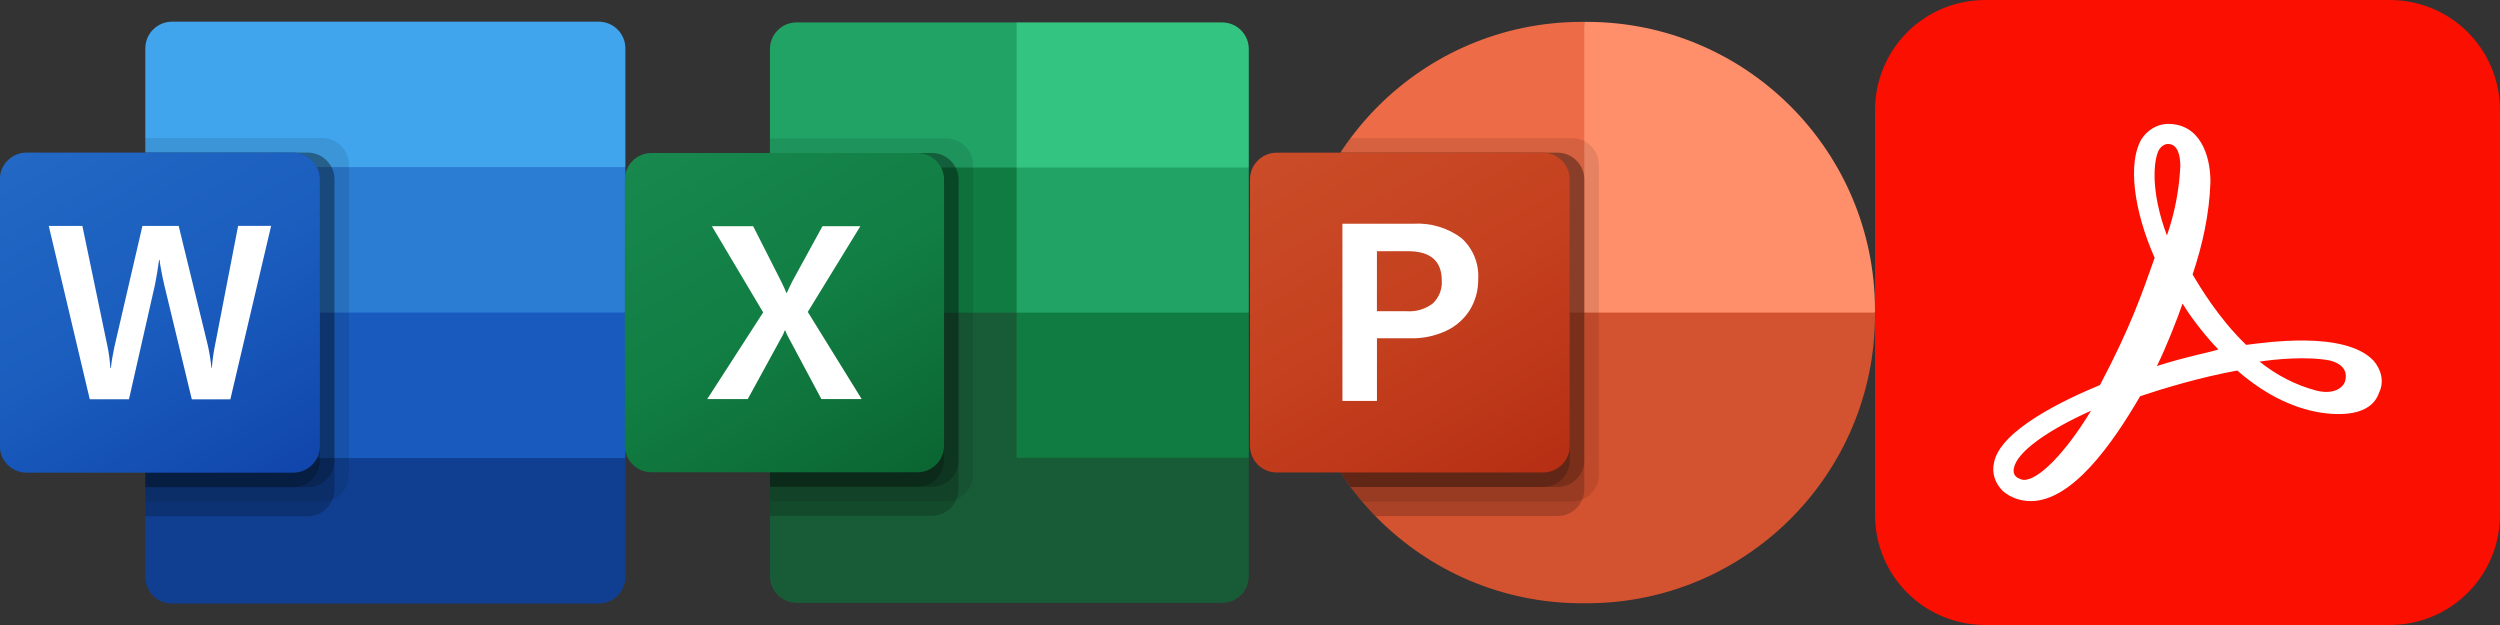 <?xml version="1.0" encoding="utf-8"?>
<svg viewBox="0 0 2000 500" xmlns="http://www.w3.org/2000/svg">
  <rect x="0" y="0" width="2000" height="500" fill="#333333" stroke="none"/>
  <g style="" transform="matrix(0.266, 0, 0, 0.266, 136.824, 195.408)">
    <path fill="#41A5EE" d="M 1286.255 -669.38 L 2.893 -669.38 C -41.397 -669.38 -77.301 -633.476 -77.301 -589.186 C -77.301 -589.186 -77.301 -589.186 -77.301 -589.186 L -77.301 -231.88 L 666.449 -13.13 L 1366.449 -231.88 L 1366.449 -589.186 C 1366.449 -633.476 1330.545 -669.38 1286.255 -669.38 Z"/>
    <path fill="#2B7CD3" d="M 1366.449 -231.88 L -77.301 -231.88 L -77.301 205.62 L 666.449 336.87 L 1366.449 205.62 L 1366.449 -231.88 Z"/>
    <path fill="#185ABD" d="M -77.301 205.62 L -77.301 643.12 L 622.699 730.62 L 1366.449 643.12 L 1366.449 205.62 L -77.301 205.62 Z"/>
    <path fill="#103F91" d="M 2.893 1080.62 L 1286.256 1080.62 C 1330.546 1080.62 1366.45 1044.716 1366.45 1000.426 L 1366.45 643.12 L -77.301 643.12 L -77.301 1000.426 C -77.301 1044.716 -41.397 1080.62 2.893 1080.62 Z"/>
    <path opacity="0.1" enable-background="new    " d="M 455.005 -319.38 L -77.301 -319.38 L -77.301 774.37 L 455.005 774.37 C 499.235 774.226 535.055 738.406 535.199 694.176 L 535.199 -239.186 C 535.055 -283.416 499.235 -319.236 455.005 -319.38 Z"/>
    <path opacity="0.2" enable-background="new    " d="M 411.255 -275.63 L -77.301 -275.63 L -77.301 818.12 L 411.255 818.12 C 455.485 817.976 491.305 782.156 491.449 737.926 L 491.449 -195.436 C 491.305 -239.666 455.485 -275.486 411.255 -275.63 Z"/>
    <path opacity="0.2" enable-background="new    " d="M 411.255 -275.63 L -77.301 -275.63 L -77.301 730.62 L 411.255 730.62 C 455.485 730.476 491.305 694.656 491.449 650.426 L 491.449 -195.436 C 491.305 -239.666 455.485 -275.486 411.255 -275.63 Z"/>
    <path opacity="0.2" enable-background="new    " d="M 367.505 -275.63 L -77.301 -275.63 L -77.301 730.62 L 367.505 730.62 C 411.735 730.476 447.555 694.656 447.699 650.426 L 447.699 -195.436 C 447.555 -239.666 411.735 -275.486 367.505 -275.63 Z"/>
    <path fill="url(#SVGID_1_)" d="M -434.607 -275.63 L 367.505 -275.63 C 411.795 -275.63 447.699 -239.726 447.699 -195.436 L 447.699 606.677 C 447.699 650.967 411.795 686.871 367.505 686.871 L -434.607 686.871 C -478.897 686.871 -514.801 650.967 -514.801 606.677 L -514.801 -195.436 C -514.801 -239.726 -478.897 -275.63 -434.607 -275.63 Z"/>
    <path fill="#FFFFFF" d="M -185.713 339.408 C -184.138 351.789 -183.088 362.552 -182.607 371.783 L -180.77 371.783 C -180.07 363.033 -178.612 352.489 -176.395 340.152 C -174.178 327.814 -172.18 317.387 -170.401 308.871 L -86.051 -55.042 L 23.018 -55.042 L 110.518 303.402 C 115.602 325.69 119.241 348.283 121.412 371.039 L 122.856 371.039 C 124.487 348.992 127.527 327.073 131.956 305.414 L 201.737 -55.217 L 301.006 -55.217 L 178.418 466.283 L 62.437 466.283 L -20.688 120.92 C -23.094 110.989 -25.85 97.995 -28.869 82.026 C -31.888 66.057 -33.769 54.376 -34.513 47.026 L -35.957 47.026 C -36.919 55.513 -38.801 68.114 -41.601 84.826 C -44.401 101.539 -46.647 113.905 -48.339 121.926 L -126.477 466.195 L -244.427 466.195 L -367.67 -55.043 L -266.608 -55.043 L -190.614 309.613 C -188.907 317.095 -187.288 327.07 -185.713 339.408 Z"/>
  </g>
  <linearGradient id="SVGID_1_" gradientUnits="userSpaceOnUse" x1="167.206" y1="1420.912" x2="795.294" y2="333.088" gradientTransform="matrix(1, 0, 0, -1, -514.801, 1082.62)">
    <stop offset="0" style="stop-color:#2368C4"/>
    <stop offset="0.5" style="stop-color:#1A5DBE"/>
    <stop offset="1" style="stop-color:#1146AC"/>
  </linearGradient>
  <linearGradient id="gradient-1" gradientUnits="userSpaceOnUse" x1="170.645" y1="1450.101" x2="811.655" y2="339.899" gradientTransform="matrix(0.26, 0, 0, -0.26, 500, -289.782)">
    <stop offset="0" style="stop-color:#CA4C28"/>
    <stop offset="0.5" style="stop-color:#C5401E"/>
    <stop offset="1" style="stop-color:#B62F14"/>
  </linearGradient>
  <g transform="matrix(1, 0, 0, 1, 500, 772.919)">
    <path fill="#ED6C47" d="M 802.325 -499.605 L 767.442 -755.419 L 764.837 -755.419 C 637.991 -755.049 535.254 -652.312 534.883 -525.466 L 534.883 -522.861 L 802.325 -499.605 Z"/>
    <path fill="#FF8F6B" d="M 770.046 -755.419 L 767.442 -755.419 L 767.442 -522.861 L 883.721 -476.349 L 1000 -522.861 L 1000 -525.466 C 999.629 -652.312 896.892 -755.049 770.046 -755.419 Z"/>
    <path fill="#D35230" d="M 1000 -522.861 L 1000 -520.303 C 999.636 -393.428 896.874 -290.667 770 -290.303 L 764.883 -290.303 C 638.009 -290.667 535.247 -393.428 534.883 -520.303 L 534.883 -522.861 L 1000 -522.861 Z"/>
    <path opacity="0.1" enable-background="new    " d="M 779.069 -641.117 L 779.069 -392.977 C 779.012 -384.355 773.786 -376.609 765.814 -373.326 C 763.275 -372.253 760.547 -371.699 757.79 -371.698 L 589.767 -371.698 C 586.511 -375.419 583.372 -379.373 580.465 -383.326 C 550.84 -422.845 534.845 -470.913 534.883 -520.303 L 534.883 -525.419 C 534.815 -569.968 547.835 -613.555 572.325 -650.768 C 574.883 -654.722 577.558 -658.675 580.465 -662.396 L 757.79 -662.396 C 769.506 -662.307 778.981 -652.832 779.069 -641.117 Z"/>
    <path opacity="0.2" enable-background="new    " d="M 767.442 -629.489 L 767.442 -381.349 C 767.441 -378.593 766.887 -375.864 765.814 -373.326 C 762.531 -365.353 754.785 -360.128 746.162 -360.07 L 600.348 -360.07 C 596.669 -363.805 593.139 -367.684 589.767 -371.698 C 586.511 -375.419 583.372 -379.372 580.465 -383.326 C 550.84 -422.845 534.845 -470.913 534.883 -520.303 L 534.883 -525.419 C 534.815 -569.968 547.835 -613.555 572.325 -650.768 L 746.162 -650.768 C 757.878 -650.679 767.353 -641.204 767.442 -629.489 Z"/>
    <path opacity="0.2" enable-background="new    " d="M 767.442 -629.489 L 767.442 -404.605 C 767.353 -392.89 757.878 -383.415 746.163 -383.326 L 580.465 -383.326 C 550.84 -422.845 534.845 -470.913 534.883 -520.302 L 534.883 -525.419 C 534.815 -569.967 547.835 -613.555 572.325 -650.768 L 746.162 -650.768 C 757.878 -650.679 767.353 -641.204 767.442 -629.489 Z"/>
    <path opacity="0.2" enable-background="new    " d="M 755.814 -629.489 L 755.814 -404.605 C 755.725 -392.89 746.25 -383.415 734.535 -383.326 L 580.465 -383.326 C 550.84 -422.845 534.845 -470.913 534.883 -520.302 L 534.883 -525.419 C 534.815 -569.967 547.835 -613.555 572.325 -650.768 L 734.534 -650.768 C 746.25 -650.679 755.725 -641.204 755.814 -629.489 Z"/>
    <path fill="url(#gradient-1)" d="M 521.313 -650.768 L 734.5 -650.768 C 746.271 -650.768 755.813 -641.225 755.813 -629.454 L 755.813 -416.268 C 755.813 -404.497 746.271 -394.954 734.5 -394.954 L 521.313 -394.954 C 509.542 -394.954 500 -404.497 500 -416.268 L 500 -629.454 C 500 -641.225 509.542 -650.768 521.313 -650.768 Z"/>
    <path fill="#FFFFFF" d="M 630.232 -593.919 C 644.11 -594.855 657.868 -590.824 669.046 -582.547 C 678.369 -574.223 683.351 -562.078 682.558 -549.605 C 682.71 -540.935 680.4 -532.399 675.895 -524.989 C 671.335 -517.706 664.764 -511.899 656.976 -508.268 C 648.073 -504.127 638.339 -502.082 628.523 -502.291 L 601.558 -502.291 L 601.558 -452.175 L 573.941 -452.175 L 573.941 -593.919 L 630.232 -593.919 Z M 601.535 -523.942 L 625.302 -523.942 C 632.837 -523.389 640.313 -525.619 646.314 -530.209 C 651.277 -534.971 653.878 -541.685 653.418 -548.547 C 653.418 -564.167 644.341 -571.977 626.186 -571.977 L 601.535 -571.977 L 601.535 -523.942 Z"/>
  </g>
  <g transform="matrix(0.218, 0, 0, 0.218, 418.078, 282.123)">
    <path fill="#185C37" d="M 1812.913 -200.094 L 907.663 -359.844 L 907.663 820.549 C 907.663 874.456 951.363 918.156 1005.27 918.156 L 2567.306 918.156 C 2621.213 918.156 2664.913 874.456 2664.913 820.549 L 2664.913 385.656 L 1812.913 -200.094 Z"/>
    <path fill="#21A366" d="M 1812.913 -1211.844 L 1005.27 -1211.844 C 951.363 -1211.844 907.663 -1168.144 907.663 -1114.237 C 907.663 -1114.237 907.663 -1114.237 907.663 -1114.237 L 907.663 -679.344 L 1812.913 -146.844 L 2292.163 12.906 L 2664.913 -146.844 L 2664.913 -679.344 L 1812.913 -1211.844 Z"/>
    <path fill="#107C41" d="M 907.663 -679.344 L 1812.913 -679.344 L 1812.913 -146.844 L 907.663 -146.844 L 907.663 -679.344 Z"/>
    <path opacity="0.1" enable-background="new    " d="M 1555.556 -785.844 L 907.663 -785.844 L 907.663 545.406 L 1555.556 545.406 C 1609.39 545.231 1652.988 501.633 1653.163 447.799 L 1653.163 -688.237 C 1652.988 -742.071 1609.39 -785.669 1555.556 -785.844 Z"/>
    <path opacity="0.2" enable-background="new    " d="M 1502.306 -732.594 L 907.663 -732.594 L 907.663 598.656 L 1502.306 598.656 C 1556.14 598.481 1599.738 554.883 1599.913 501.049 L 1599.913 -634.987 C 1599.738 -688.821 1556.14 -732.419 1502.306 -732.594 Z"/>
    <path opacity="0.2" enable-background="new    " d="M 1502.306 -732.594 L 907.663 -732.594 L 907.663 492.156 L 1502.306 492.156 C 1556.14 491.981 1599.738 448.383 1599.913 394.549 L 1599.913 -634.987 C 1599.738 -688.821 1556.14 -732.419 1502.306 -732.594 Z"/>
    <path opacity="0.2" enable-background="new    " d="M 1449.056 -732.594 L 907.663 -732.594 L 907.663 492.156 L 1449.056 492.156 C 1502.89 491.981 1546.488 448.383 1546.663 394.549 L 1546.663 -634.987 C 1546.488 -688.821 1502.89 -732.419 1449.056 -732.594 Z"/>
    <path fill="url(#gradient-2)" d="M 472.77 -732.594 L 1449.055 -732.594 C 1502.962 -732.594 1546.662 -688.894 1546.662 -634.987 L 1546.662 341.298 C 1546.662 395.205 1502.962 438.905 1449.055 438.905 L 472.77 438.905 C 418.863 438.906 375.163 395.206 375.163 341.299 L 375.163 -634.987 C 375.163 -688.894 418.863 -732.594 472.77 -732.594 Z"/>
    <path fill="#FFFFFF" d="M 677.463 170.42 L 882.795 -147.749 L 694.663 -464.161 L 845.999 -464.161 L 948.665 -261.811 C 958.144 -242.588 964.64 -228.317 968.155 -218.892 L 969.486 -218.892 C 976.231 -234.228 983.331 -249.12 990.786 -263.569 L 1100.534 -464.054 L 1239.463 -464.054 L 1046.538 -149.506 L 1244.363 170.419 L 1096.541 170.419 L 977.953 -51.686 C 972.367 -61.136 967.627 -71.062 963.789 -81.346 L 962.032 -81.346 C 958.558 -71.271 953.949 -61.624 948.293 -52.591 L 826.191 170.42 L 677.463 170.42 Z"/>
    <path fill="#33C481" d="M 2567.306 -1211.844 L 1812.913 -1211.844 L 1812.913 -679.344 L 2664.913 -679.344 L 2664.913 -1114.237 C 2664.913 -1168.144 2621.213 -1211.844 2567.306 -1211.844 Z"/>
    <path fill="#107C41" d="M 1812.913 -146.844 L 2664.913 -146.844 L 2664.913 385.656 L 1812.913 385.656 L 1812.913 -146.844 Z"/>
  </g>
  <linearGradient id="gradient-2" gradientUnits="userSpaceOnUse" x1="203.513" y1="1729.018" x2="967.987" y2="404.982" gradientTransform="matrix(1, 0, 0, -1, 375.163, 920.156)">
    <stop offset="0" style="stop-color:#18884F"/>
    <stop offset="0.5" style="stop-color:#117E43"/>
    <stop offset="1" style="stop-color:#0B6631"/>
  </linearGradient>
  <g>
    <path fill="#FA0F00" d="M 1588.393 0 L 1911.605 0 C 1960.715 0 2000 39.285 2000 88.392 L 2000 411.607 C 2000 460.714 1960.715 500 1911.605 500 L 1588.393 500 C 1539.285 500 1500 460.714 1500 411.607 L 1500 88.392 C 1500 39.285 1539.285 0 1588.393 0 Z"/>
    <path fill="#FFF" d="M 1898.719 288.392 C 1875.502 264.285 1812.109 274.107 1796.932 275.892 C 1774.611 254.462 1759.434 228.57 1754.076 219.642 C 1762.111 195.535 1767.467 171.427 1768.361 145.537 C 1768.361 123.214 1759.434 99.109 1734.432 99.109 C 1725.504 99.109 1717.467 104.464 1713.002 111.607 C 1702.289 130.359 1706.752 167.859 1723.717 206.252 C 1713.896 233.929 1704.967 260.714 1679.967 308.037 C 1654.074 318.748 1599.609 343.75 1595.145 370.537 C 1593.359 378.57 1596.037 386.609 1602.287 392.857 C 1608.537 398.214 1616.572 400.892 1624.609 400.892 C 1657.645 400.892 1689.787 355.359 1712.109 316.962 C 1730.859 310.714 1760.324 301.785 1789.789 296.427 C 1824.609 326.785 1854.967 331.248 1871.039 331.248 C 1892.467 331.248 1900.504 322.32 1903.182 314.283 C 1907.645 305.357 1904.967 295.535 1898.719 288.392 Z M 1876.395 303.572 C 1875.502 309.822 1867.469 316.07 1853.182 312.5 C 1836.217 308.037 1821.039 300 1807.646 289.285 C 1819.254 287.498 1845.145 284.82 1863.896 288.392 C 1871.039 290.177 1878.182 294.642 1876.395 303.572 Z M 1727.289 119.642 C 1729.074 116.964 1731.754 115.179 1734.432 115.179 C 1742.467 115.179 1744.252 125 1744.252 133.037 C 1743.359 151.789 1739.787 170.537 1733.539 188.394 C 1720.145 152.679 1722.824 127.677 1727.289 119.642 Z M 1725.504 292.857 C 1732.646 278.572 1742.469 253.57 1746.039 242.855 C 1754.074 256.246 1767.467 272.32 1774.611 279.462 C 1774.611 280.357 1746.932 285.712 1725.504 292.857 Z M 1672.824 328.572 C 1652.289 362.5 1630.859 383.927 1619.252 383.927 C 1617.467 383.927 1615.68 383.035 1613.895 382.142 C 1611.215 380.355 1610.322 377.677 1611.215 374.107 C 1613.895 361.607 1637.109 344.642 1672.824 328.572 Z"/>
  </g>
</svg>